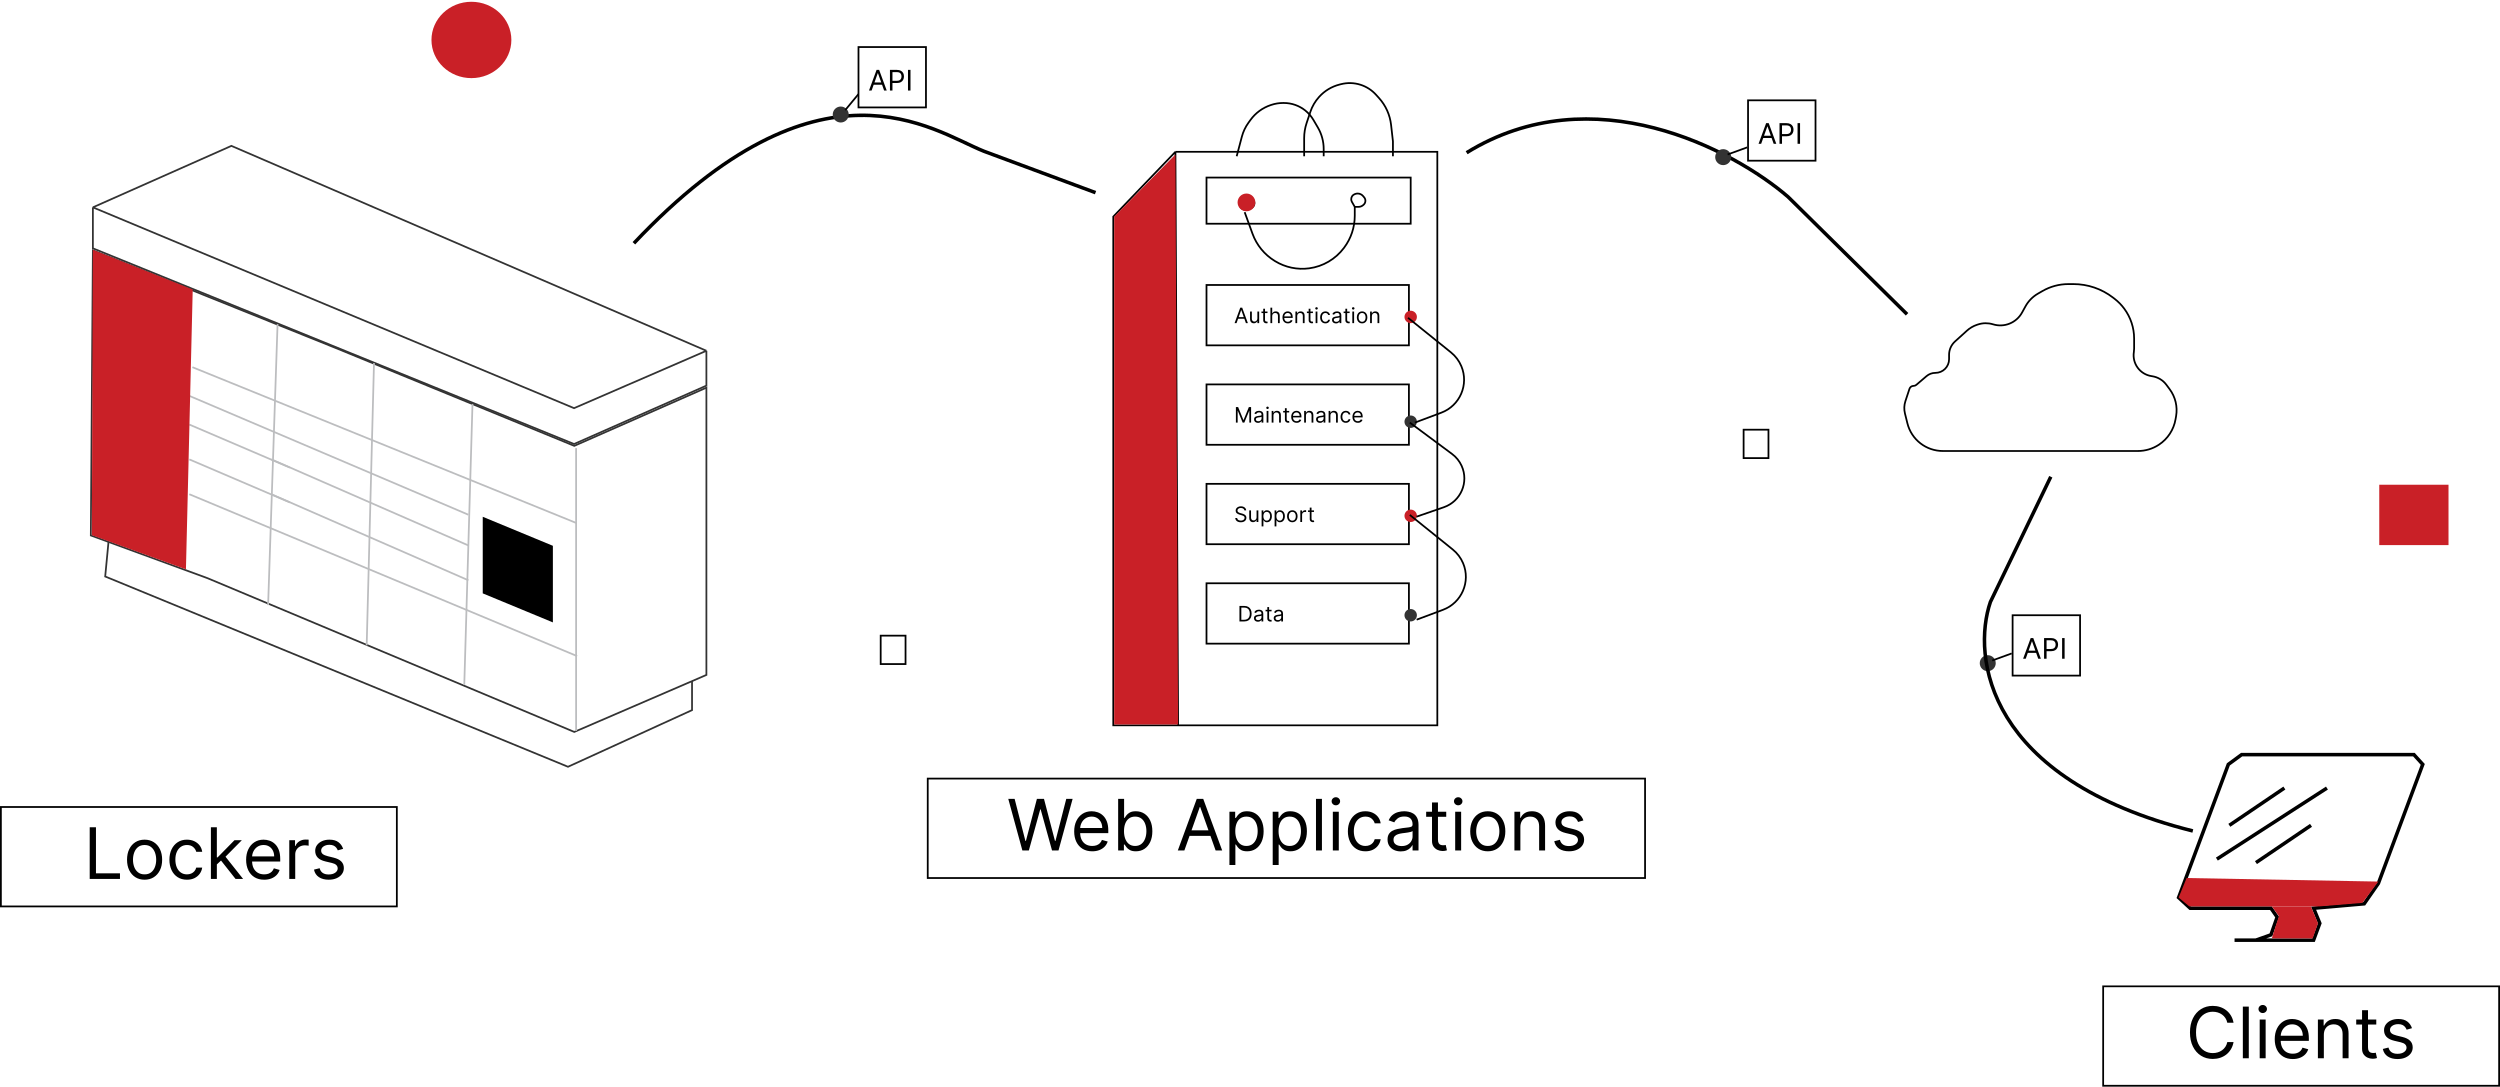 <svg width="1408" height="612" viewBox="0 0 1408 612" fill="none" xmlns="http://www.w3.org/2000/svg">
<circle r="4.5" transform="matrix(-1 0 0 1 1119.5 373.5)" fill="#333333"/>
<path d="M1122 372L1133 368" stroke="black"/>
<path d="M1235 468C1118.6 438.8 1110.5 369.833 1121 339L1155 268.5" stroke="black" stroke-width="2"/>
<path d="M826 86C897.018 42.206 976.283 84.332 1007.04 110.868L1074.05 176.996" stroke="black" stroke-width="2"/>
<path d="M357 137C462.154 25.662 525 73.5 554.104 85.161L617 108.5" stroke="black" stroke-width="2"/>
<path d="M1085.01 211.85L1079.27 216.754C1078.84 217.128 1078.28 217.333 1077.7 217.333C1076.66 217.333 1075.74 218.002 1075.41 218.992L1073.13 225.915C1072.39 228.148 1072.3 230.545 1072.86 232.828L1074.24 238.386C1075.35 242.885 1077.95 246.876 1081.62 249.71C1085.22 252.491 1089.64 254 1094.19 254H1204.08C1208.28 254 1212.38 252.772 1215.89 250.469C1220.87 247.193 1224.27 241.994 1225.27 236.114L1225.58 234.351C1226.49 229.017 1225.18 223.542 1221.95 219.197L1220.11 216.717C1218.19 214.122 1215.32 212.388 1212.12 211.892L1211.71 211.828C1205.22 210.819 1200.78 204.736 1201.79 198.245C1201.89 197.638 1201.94 197.025 1201.94 196.41V190.684C1201.94 184.612 1199.98 178.701 1196.36 173.824C1194.81 171.729 1192.97 169.859 1190.91 168.268L1190.01 167.574C1183.63 162.663 1175.81 160 1167.76 160H1164.92C1159.79 160 1154.75 161.352 1150.3 163.919L1147.78 165.377C1144.8 167.093 1142.36 169.589 1140.71 172.596L1138.82 176.035C1135.63 181.838 1128.8 184.604 1122.47 182.656C1119.67 181.796 1116.68 181.836 1113.91 182.77L1113.36 182.954C1111.31 183.644 1109.43 184.748 1107.82 186.198L1101.07 192.309C1098.94 194.235 1097.72 196.971 1097.72 199.842V202.293C1097.72 206.549 1094.27 210 1090.02 210C1088.18 210 1086.4 210.656 1085.01 211.85Z" fill="white" stroke="black"/>
<path d="M627 122L662 85.5H809.5V408.5H663.5H627V122Z" fill="white"/>
<path d="M662 85.5L627 122V408.5H663.5M662 85.5H809.5V408.5H663.5M662 85.5L663.5 408.5" stroke="black"/>
<path d="M696.5 88L699.401 77.022C700.155 74.169 701.428 71.48 703.157 69.089L704.264 67.558C707.099 63.638 711.093 60.708 715.683 59.181L716.053 59.057C718.159 58.357 720.363 58 722.582 58H723.061C727.449 58 731.707 59.494 735.132 62.237V62.237C736.977 63.713 738.535 65.516 739.729 67.555L742.211 71.794C744.365 75.473 745.5 79.659 745.5 83.921V88" stroke="black"/>
<path d="M734.5 88V77.83C734.5 74.922 734.97 72.034 735.891 69.276L737.988 62.997C739.019 59.912 740.675 57.073 742.853 54.658L742.97 54.528C746.01 51.158 749.977 48.76 754.374 47.635L755.232 47.415C758.847 46.49 762.648 46.597 766.205 47.724V47.724C769.586 48.795 772.621 50.748 774.997 53.383L776.672 55.24C780.449 59.428 782.82 64.694 783.451 70.298L784.5 79.6V88" stroke="black"/>
<path d="M794.5 100H679.5V126H794.5V100Z" stroke="black"/>
<path d="M705.986 112.729L705.658 112.238C704.935 111.152 703.716 110.5 702.412 110.5C700.934 110.5 699.582 111.335 698.921 112.657L698.569 113.361C697.714 115.071 698.46 117.149 700.207 117.925C701.034 118.293 701.974 118.31 702.814 117.974L704.575 117.27C705.738 116.805 706.5 115.679 706.5 114.427C706.5 113.823 706.321 113.232 705.986 112.729Z" stroke="black"/>
<path d="M701 119.5L705.417 131.648C707.737 138.026 712.154 143.427 717.945 146.967L718.133 147.081C723.87 150.587 730.636 152.015 737.3 151.127V151.127C745.104 150.086 752.161 145.952 756.885 139.654L757.024 139.468C760.903 134.296 763 128.005 763 121.54V116.5M763 116.5L761.401 113.701C761.138 113.242 761 112.722 761 112.192V112.192C761 110.883 761.838 109.721 763.08 109.307L763.449 109.184C763.814 109.062 764.196 109 764.581 109H764.643C765.82 109 766.935 109.523 767.689 110.426L768.312 111.175C768.757 111.708 769 112.38 769 113.074V113.074C769 113.975 768.59 114.828 767.887 115.391L767.555 115.656C766.872 116.202 766.024 116.5 765.149 116.5H763Z" stroke="black"/>
<path d="M1255 430.5L1230 497.5L1227 505.5L1233.5 511.5H1279L1282.5 516.5L1279 526.5L1270.5 529.5H1282.5H1303L1306.5 520L1303 511.5L1331.5 509L1339.5 497.5L1364.5 430.5L1359.5 425H1262.5L1255 430.5Z" fill="white"/>
<path d="M1258.5 529.5H1270.5M1270.5 529.5H1282.5H1303L1306.5 520L1303 511.5L1331.5 509L1339.5 497.5L1364.5 430.5L1359.5 425H1262.5L1255 430.5L1230 497.5L1227 505.5L1233.5 511.5H1279L1282.5 516.5L1279 526.5L1270.5 529.5Z" stroke="black" stroke-width="2"/>
<line x1="1286.56" y1="443.828" x2="1255.56" y2="464.828" stroke="black" stroke-width="2"/>
<line x1="1301.56" y1="464.828" x2="1270.56" y2="485.828" stroke="black" stroke-width="2"/>
<line x1="1310.54" y1="443.84" x2="1248.54" y2="483.84" stroke="black" stroke-width="2"/>
<rect x="679.5" y="160.5" width="114" height="34" fill="white" stroke="black"/>
<rect x="679.5" y="216.5" width="114" height="34" fill="white" stroke="black"/>
<rect x="679.5" y="272.5" width="114" height="34" fill="white" stroke="black"/>
<rect x="679.5" y="328.5" width="114" height="34" fill="white" stroke="black"/>
<path d="M696.057 229.273H697.318L700.284 236.517H700.386L703.352 229.273H704.614V238H703.625V231.369H703.54L700.812 238H699.858L697.131 231.369H697.045V238H696.057V229.273ZM708.522 238.153C708.108 238.153 707.731 238.075 707.393 237.919C707.055 237.76 706.787 237.531 706.588 237.233C706.389 236.932 706.289 236.568 706.289 236.142C706.289 235.767 706.363 235.463 706.511 235.23C706.659 234.994 706.856 234.81 707.103 234.676C707.35 234.543 707.623 234.443 707.922 234.378C708.223 234.31 708.525 234.256 708.829 234.216C709.227 234.165 709.549 234.126 709.797 234.101C710.047 234.072 710.228 234.026 710.342 233.96C710.458 233.895 710.517 233.781 710.517 233.619V233.585C710.517 233.165 710.402 232.838 710.172 232.605C709.944 232.372 709.599 232.256 709.136 232.256C708.656 232.256 708.279 232.361 708.007 232.571C707.734 232.781 707.542 233.006 707.431 233.244L706.477 232.903C706.647 232.506 706.875 232.196 707.159 231.974C707.446 231.75 707.758 231.594 708.096 231.506C708.437 231.415 708.772 231.369 709.102 231.369C709.312 231.369 709.554 231.395 709.826 231.446C710.102 231.494 710.368 231.595 710.623 231.749C710.882 231.902 711.096 232.134 711.267 232.443C711.437 232.753 711.522 233.168 711.522 233.688V238H710.517V237.114H710.466C710.397 237.256 710.284 237.408 710.125 237.57C709.966 237.732 709.754 237.869 709.49 237.983C709.225 238.097 708.903 238.153 708.522 238.153ZM708.676 237.25C709.074 237.25 709.409 237.172 709.681 237.016C709.957 236.859 710.164 236.658 710.304 236.411C710.446 236.163 710.517 235.903 710.517 235.631V234.71C710.474 234.761 710.38 234.808 710.235 234.851C710.093 234.891 709.929 234.926 709.741 234.957C709.556 234.986 709.376 235.011 709.2 235.034C709.027 235.054 708.886 235.071 708.778 235.085C708.517 235.119 708.272 235.175 708.045 235.251C707.821 235.325 707.639 235.437 707.5 235.588C707.363 235.736 707.295 235.937 707.295 236.193C707.295 236.543 707.424 236.807 707.683 236.986C707.944 237.162 708.275 237.25 708.676 237.25ZM713.358 238V231.455H714.364V238H713.358ZM713.869 230.364C713.673 230.364 713.504 230.297 713.362 230.163C713.223 230.03 713.153 229.869 713.153 229.682C713.153 229.494 713.223 229.334 713.362 229.2C713.504 229.067 713.673 229 713.869 229C714.065 229 714.233 229.067 714.372 229.2C714.514 229.334 714.585 229.494 714.585 229.682C714.585 229.869 714.514 230.03 714.372 230.163C714.233 230.297 714.065 230.364 713.869 230.364ZM717.211 234.062V238H716.206V231.455H717.177V232.477H717.262C717.416 232.145 717.649 231.878 717.961 231.676C718.274 231.472 718.677 231.369 719.172 231.369C719.615 231.369 720.002 231.46 720.335 231.642C720.667 231.821 720.926 232.094 721.11 232.46C721.295 232.824 721.387 233.284 721.387 233.841V238H720.382V233.909C720.382 233.395 720.248 232.994 719.981 232.707C719.714 232.418 719.348 232.273 718.882 232.273C718.561 232.273 718.274 232.342 718.021 232.482C717.771 232.621 717.574 232.824 717.429 233.091C717.284 233.358 717.211 233.682 717.211 234.062ZM726.072 231.455V232.307H722.68V231.455H726.072ZM723.668 229.886H724.674V236.125C724.674 236.409 724.715 236.622 724.798 236.764C724.883 236.903 724.991 236.997 725.121 237.045C725.255 237.091 725.396 237.114 725.543 237.114C725.654 237.114 725.745 237.108 725.816 237.097C725.887 237.082 725.944 237.071 725.987 237.062L726.191 237.966C726.123 237.991 726.028 238.017 725.906 238.043C725.783 238.071 725.629 238.085 725.441 238.085C725.157 238.085 724.879 238.024 724.606 237.902C724.336 237.78 724.112 237.594 723.933 237.344C723.756 237.094 723.668 236.778 723.668 236.398V229.886ZM730.259 238.136C729.628 238.136 729.084 237.997 728.626 237.719C728.172 237.438 727.821 237.045 727.574 236.543C727.33 236.037 727.207 235.449 727.207 234.778C727.207 234.108 727.33 233.517 727.574 233.006C727.821 232.491 728.165 232.091 728.605 231.804C729.048 231.514 729.565 231.369 730.156 231.369C730.497 231.369 730.834 231.426 731.166 231.54C731.499 231.653 731.801 231.838 732.074 232.094C732.347 232.347 732.564 232.682 732.726 233.099C732.888 233.517 732.969 234.031 732.969 234.642V235.068H727.923V234.199H731.946C731.946 233.83 731.872 233.5 731.724 233.21C731.58 232.92 731.372 232.692 731.102 232.524C730.835 232.357 730.52 232.273 730.156 232.273C729.756 232.273 729.409 232.372 729.116 232.571C728.827 232.767 728.604 233.023 728.447 233.338C728.291 233.653 728.213 233.991 728.213 234.352V234.932C728.213 235.426 728.298 235.845 728.469 236.189C728.642 236.53 728.882 236.79 729.189 236.969C729.496 237.145 729.852 237.233 730.259 237.233C730.523 237.233 730.761 237.196 730.974 237.122C731.19 237.045 731.376 236.932 731.533 236.781C731.689 236.628 731.81 236.437 731.895 236.21L732.866 236.483C732.764 236.812 732.592 237.102 732.351 237.352C732.109 237.599 731.811 237.793 731.456 237.932C731.101 238.068 730.702 238.136 730.259 238.136ZM735.504 234.062V238H734.499V231.455H735.47V232.477H735.555C735.709 232.145 735.942 231.878 736.254 231.676C736.567 231.472 736.97 231.369 737.464 231.369C737.908 231.369 738.295 231.46 738.628 231.642C738.96 231.821 739.219 232.094 739.403 232.46C739.588 232.824 739.68 233.284 739.68 233.841V238H738.675V233.909C738.675 233.395 738.541 232.994 738.274 232.707C738.007 232.418 737.641 232.273 737.175 232.273C736.854 232.273 736.567 232.342 736.314 232.482C736.064 232.621 735.866 232.824 735.722 233.091C735.577 233.358 735.504 233.682 735.504 234.062ZM743.444 238.153C743.029 238.153 742.653 238.075 742.315 237.919C741.977 237.76 741.708 237.531 741.51 237.233C741.311 236.932 741.211 236.568 741.211 236.142C741.211 235.767 741.285 235.463 741.433 235.23C741.581 234.994 741.778 234.81 742.025 234.676C742.272 234.543 742.545 234.443 742.843 234.378C743.145 234.31 743.447 234.256 743.751 234.216C744.149 234.165 744.471 234.126 744.718 234.101C744.968 234.072 745.15 234.026 745.264 233.96C745.38 233.895 745.439 233.781 745.439 233.619V233.585C745.439 233.165 745.324 232.838 745.093 232.605C744.866 232.372 744.521 232.256 744.058 232.256C743.578 232.256 743.201 232.361 742.929 232.571C742.656 232.781 742.464 233.006 742.353 233.244L741.399 232.903C741.569 232.506 741.797 232.196 742.081 231.974C742.368 231.75 742.68 231.594 743.018 231.506C743.359 231.415 743.694 231.369 744.024 231.369C744.234 231.369 744.475 231.395 744.748 231.446C745.024 231.494 745.289 231.595 745.545 231.749C745.804 231.902 746.018 232.134 746.189 232.443C746.359 232.753 746.444 233.168 746.444 233.688V238H745.439V237.114H745.387C745.319 237.256 745.206 237.408 745.047 237.57C744.887 237.732 744.676 237.869 744.412 237.983C744.147 238.097 743.825 238.153 743.444 238.153ZM743.598 237.25C743.995 237.25 744.331 237.172 744.603 237.016C744.879 236.859 745.086 236.658 745.225 236.411C745.368 236.163 745.439 235.903 745.439 235.631V234.71C745.396 234.761 745.302 234.808 745.157 234.851C745.015 234.891 744.85 234.926 744.663 234.957C744.478 234.986 744.298 235.011 744.122 235.034C743.949 235.054 743.808 235.071 743.7 235.085C743.439 235.119 743.194 235.175 742.967 235.251C742.743 235.325 742.561 235.437 742.422 235.588C742.285 235.736 742.217 235.937 742.217 236.193C742.217 236.543 742.346 236.807 742.605 236.986C742.866 237.162 743.197 237.25 743.598 237.25ZM749.286 234.062V238H748.28V231.455H749.251V232.477H749.337C749.49 232.145 749.723 231.878 750.036 231.676C750.348 231.472 750.751 231.369 751.246 231.369C751.689 231.369 752.077 231.46 752.409 231.642C752.741 231.821 753 232.094 753.185 232.46C753.369 232.824 753.462 233.284 753.462 233.841V238H752.456V233.909C752.456 233.395 752.322 232.994 752.055 232.707C751.788 232.418 751.422 232.273 750.956 232.273C750.635 232.273 750.348 232.342 750.095 232.482C749.845 232.621 749.648 232.824 749.503 233.091C749.358 233.358 749.286 233.682 749.286 234.062ZM757.958 238.136C757.345 238.136 756.816 237.991 756.373 237.702C755.93 237.412 755.589 237.013 755.35 236.504C755.112 235.996 754.993 235.415 754.993 234.761C754.993 234.097 755.115 233.51 755.359 233.001C755.606 232.49 755.95 232.091 756.39 231.804C756.833 231.514 757.35 231.369 757.941 231.369C758.402 231.369 758.816 231.455 759.186 231.625C759.555 231.795 759.858 232.034 760.093 232.341C760.329 232.648 760.475 233.006 760.532 233.415H759.527C759.45 233.116 759.279 232.852 759.015 232.622C758.754 232.389 758.402 232.273 757.958 232.273C757.566 232.273 757.223 232.375 756.927 232.58C756.635 232.781 756.406 233.067 756.241 233.436C756.079 233.803 755.998 234.233 755.998 234.727C755.998 235.233 756.078 235.673 756.237 236.048C756.399 236.423 756.626 236.714 756.919 236.922C757.214 237.129 757.561 237.233 757.958 237.233C758.22 237.233 758.457 237.188 758.67 237.097C758.883 237.006 759.064 236.875 759.211 236.705C759.359 236.534 759.464 236.33 759.527 236.091H760.532C760.475 236.477 760.335 236.825 760.11 237.135C759.889 237.442 759.595 237.686 759.228 237.868C758.865 238.047 758.441 238.136 757.958 238.136ZM764.747 238.136C764.116 238.136 763.572 237.997 763.115 237.719C762.66 237.438 762.309 237.045 762.062 236.543C761.818 236.037 761.696 235.449 761.696 234.778C761.696 234.108 761.818 233.517 762.062 233.006C762.309 232.491 762.653 232.091 763.093 231.804C763.537 231.514 764.054 231.369 764.645 231.369C764.985 231.369 765.322 231.426 765.654 231.54C765.987 231.653 766.289 231.838 766.562 232.094C766.835 232.347 767.052 232.682 767.214 233.099C767.376 233.517 767.457 234.031 767.457 234.642V235.068H762.412V234.199H766.434C766.434 233.83 766.36 233.5 766.213 233.21C766.068 232.92 765.86 232.692 765.591 232.524C765.324 232.357 765.008 232.273 764.645 232.273C764.244 232.273 763.897 232.372 763.605 232.571C763.315 232.767 763.092 233.023 762.936 233.338C762.779 233.653 762.701 233.991 762.701 234.352V234.932C762.701 235.426 762.787 235.845 762.957 236.189C763.13 236.53 763.37 236.79 763.677 236.969C763.984 237.145 764.341 237.233 764.747 237.233C765.011 237.233 765.25 237.196 765.463 237.122C765.679 237.045 765.865 236.932 766.021 236.781C766.177 236.628 766.298 236.437 766.383 236.21L767.355 236.483C767.252 236.812 767.081 237.102 766.839 237.352C766.598 237.599 766.299 237.793 765.944 237.932C765.589 238.068 765.19 238.136 764.747 238.136Z" fill="black"/>
<path d="M700.83 287.455C700.778 287.023 700.571 286.688 700.207 286.449C699.844 286.21 699.398 286.091 698.869 286.091C698.483 286.091 698.145 286.153 697.855 286.278C697.568 286.403 697.344 286.575 697.182 286.794C697.023 287.013 696.943 287.261 696.943 287.54C696.943 287.773 696.999 287.973 697.109 288.141C697.223 288.305 697.368 288.443 697.544 288.554C697.72 288.662 697.905 288.751 698.098 288.822C698.291 288.891 698.469 288.946 698.631 288.989L699.517 289.227C699.744 289.287 699.997 289.369 700.276 289.474C700.557 289.58 700.825 289.723 701.081 289.905C701.339 290.084 701.553 290.314 701.72 290.595C701.888 290.876 701.972 291.222 701.972 291.631C701.972 292.102 701.848 292.528 701.601 292.909C701.357 293.29 700.999 293.592 700.527 293.817C700.058 294.041 699.489 294.153 698.818 294.153C698.193 294.153 697.652 294.053 697.195 293.851C696.74 293.649 696.382 293.368 696.121 293.007C695.862 292.646 695.716 292.227 695.682 291.75H696.773C696.801 292.08 696.912 292.352 697.105 292.568C697.301 292.781 697.548 292.94 697.847 293.045C698.148 293.148 698.472 293.199 698.818 293.199C699.222 293.199 699.584 293.134 699.905 293.003C700.226 292.869 700.48 292.685 700.668 292.449C700.855 292.21 700.949 291.932 700.949 291.614C700.949 291.324 700.868 291.088 700.706 290.906C700.544 290.724 700.331 290.577 700.067 290.463C699.803 290.349 699.517 290.25 699.21 290.165L698.136 289.858C697.455 289.662 696.915 289.382 696.517 289.018C696.119 288.655 695.92 288.179 695.92 287.591C695.92 287.102 696.053 286.676 696.317 286.312C696.584 285.946 696.942 285.662 697.391 285.46C697.842 285.256 698.347 285.153 698.903 285.153C699.466 285.153 699.966 285.254 700.403 285.456C700.841 285.655 701.188 285.928 701.443 286.274C701.702 286.621 701.838 287.014 701.852 287.455H700.83ZM707.698 291.324V287.455H708.703V294H707.698V292.892H707.63C707.476 293.224 707.238 293.507 706.914 293.74C706.59 293.97 706.181 294.085 705.686 294.085C705.277 294.085 704.914 293.996 704.596 293.817C704.277 293.635 704.027 293.362 703.846 292.999C703.664 292.632 703.573 292.17 703.573 291.614V287.455H704.578V291.545C704.578 292.023 704.712 292.403 704.979 292.688C705.249 292.972 705.593 293.114 706.01 293.114C706.26 293.114 706.515 293.05 706.773 292.922C707.034 292.794 707.253 292.598 707.429 292.334C707.608 292.07 707.698 291.733 707.698 291.324ZM710.545 296.455V287.455H711.517V288.494H711.636C711.71 288.381 711.813 288.236 711.943 288.06C712.077 287.881 712.267 287.722 712.514 287.582C712.764 287.44 713.102 287.369 713.528 287.369C714.08 287.369 714.565 287.507 714.986 287.783C715.406 288.058 715.734 288.449 715.97 288.955C716.206 289.46 716.324 290.057 716.324 290.744C716.324 291.438 716.206 292.038 715.97 292.547C715.734 293.053 715.408 293.445 714.99 293.723C714.572 293.999 714.091 294.136 713.545 294.136C713.125 294.136 712.788 294.067 712.536 293.928C712.283 293.786 712.088 293.625 711.952 293.446C711.815 293.264 711.71 293.114 711.636 292.994H711.551V296.455H710.545ZM711.534 290.727C711.534 291.222 711.607 291.658 711.751 292.036C711.896 292.411 712.108 292.705 712.386 292.918C712.665 293.128 713.006 293.233 713.409 293.233C713.83 293.233 714.18 293.122 714.462 292.901C714.746 292.676 714.959 292.375 715.101 291.997C715.246 291.616 715.318 291.193 715.318 290.727C715.318 290.267 715.247 289.852 715.105 289.483C714.966 289.111 714.754 288.817 714.47 288.601C714.189 288.382 713.835 288.273 713.409 288.273C713 288.273 712.656 288.376 712.378 288.584C712.099 288.788 711.889 289.075 711.747 289.445C711.605 289.811 711.534 290.239 711.534 290.727ZM717.858 296.455V287.455H718.83V288.494H718.949C719.023 288.381 719.125 288.236 719.256 288.06C719.389 287.881 719.58 287.722 719.827 287.582C720.077 287.44 720.415 287.369 720.841 287.369C721.392 287.369 721.878 287.507 722.298 287.783C722.719 288.058 723.047 288.449 723.283 288.955C723.518 289.46 723.636 290.057 723.636 290.744C723.636 291.438 723.518 292.038 723.283 292.547C723.047 293.053 722.72 293.445 722.303 293.723C721.885 293.999 721.403 294.136 720.858 294.136C720.438 294.136 720.101 294.067 719.848 293.928C719.595 293.786 719.401 293.625 719.264 293.446C719.128 293.264 719.023 293.114 718.949 292.994H718.864V296.455H717.858ZM718.847 290.727C718.847 291.222 718.919 291.658 719.064 292.036C719.209 292.411 719.42 292.705 719.699 292.918C719.977 293.128 720.318 293.233 720.722 293.233C721.142 293.233 721.493 293.122 721.774 292.901C722.058 292.676 722.271 292.375 722.413 291.997C722.558 291.616 722.631 291.193 722.631 290.727C722.631 290.267 722.56 289.852 722.418 289.483C722.278 289.111 722.067 288.817 721.783 288.601C721.501 288.382 721.148 288.273 720.722 288.273C720.313 288.273 719.969 288.376 719.69 288.584C719.412 288.788 719.202 289.075 719.06 289.445C718.918 289.811 718.847 290.239 718.847 290.727ZM727.83 294.136C727.239 294.136 726.72 293.996 726.274 293.714C725.831 293.433 725.484 293.04 725.234 292.534C724.987 292.028 724.864 291.437 724.864 290.761C724.864 290.08 724.987 289.484 725.234 288.976C725.484 288.467 725.831 288.072 726.274 287.791C726.72 287.51 727.239 287.369 727.83 287.369C728.42 287.369 728.938 287.51 729.381 287.791C729.827 288.072 730.173 288.467 730.42 288.976C730.67 289.484 730.795 290.08 730.795 290.761C730.795 291.437 730.67 292.028 730.42 292.534C730.173 293.04 729.827 293.433 729.381 293.714C728.938 293.996 728.42 294.136 727.83 294.136ZM727.83 293.233C728.278 293.233 728.648 293.118 728.938 292.888C729.227 292.658 729.442 292.355 729.581 291.98C729.72 291.605 729.79 291.199 729.79 290.761C729.79 290.324 729.72 289.916 729.581 289.538C729.442 289.161 729.227 288.855 728.938 288.622C728.648 288.389 728.278 288.273 727.83 288.273C727.381 288.273 727.011 288.389 726.722 288.622C726.432 288.855 726.217 289.161 726.078 289.538C725.939 289.916 725.869 290.324 725.869 290.761C725.869 291.199 725.939 291.605 726.078 291.98C726.217 292.355 726.432 292.658 726.722 292.888C727.011 293.118 727.381 293.233 727.83 293.233ZM732.331 294V287.455H733.302V288.443H733.37C733.49 288.119 733.706 287.857 734.018 287.655C734.331 287.453 734.683 287.352 735.075 287.352C735.149 287.352 735.241 287.354 735.352 287.357C735.463 287.359 735.547 287.364 735.603 287.369V288.392C735.569 288.384 735.491 288.371 735.369 288.354C735.25 288.334 735.123 288.324 734.99 288.324C734.672 288.324 734.387 288.391 734.137 288.524C733.89 288.655 733.694 288.837 733.549 289.07C733.407 289.3 733.336 289.562 733.336 289.858V294H732.331ZM740.052 287.455V288.307H736.66V287.455H740.052ZM737.649 285.886H738.654V292.125C738.654 292.409 738.696 292.622 738.778 292.764C738.863 292.903 738.971 292.997 739.102 293.045C739.235 293.091 739.376 293.114 739.524 293.114C739.635 293.114 739.725 293.108 739.797 293.097C739.868 293.082 739.924 293.071 739.967 293.062L740.172 293.966C740.103 293.991 740.008 294.017 739.886 294.043C739.764 294.071 739.609 294.085 739.422 294.085C739.137 294.085 738.859 294.024 738.586 293.902C738.316 293.78 738.092 293.594 737.913 293.344C737.737 293.094 737.649 292.778 737.649 292.398V285.886Z" fill="black"/>
<path d="M696.415 182H695.307L698.511 173.273H699.602L702.807 182H701.699L699.091 174.653H699.023L696.415 182ZM696.824 178.591H701.29V179.528H696.824V178.591ZM708.155 179.324V175.455H709.161V182H708.155V180.892H708.087C707.933 181.224 707.695 181.507 707.371 181.74C707.047 181.97 706.638 182.085 706.143 182.085C705.734 182.085 705.371 181.996 705.053 181.817C704.734 181.635 704.484 181.362 704.303 180.999C704.121 180.632 704.03 180.17 704.03 179.614V175.455H705.036V179.545C705.036 180.023 705.169 180.403 705.436 180.688C705.706 180.972 706.05 181.114 706.467 181.114C706.717 181.114 706.972 181.05 707.23 180.922C707.491 180.794 707.71 180.598 707.886 180.334C708.065 180.07 708.155 179.733 708.155 179.324ZM713.849 175.455V176.307H710.457V175.455H713.849ZM711.446 173.886H712.451V180.125C712.451 180.409 712.493 180.622 712.575 180.764C712.66 180.903 712.768 180.997 712.899 181.045C713.032 181.091 713.173 181.114 713.321 181.114C713.431 181.114 713.522 181.108 713.593 181.097C713.664 181.082 713.721 181.071 713.764 181.062L713.968 181.966C713.9 181.991 713.805 182.017 713.683 182.043C713.561 182.071 713.406 182.085 713.218 182.085C712.934 182.085 712.656 182.024 712.383 181.902C712.113 181.78 711.889 181.594 711.71 181.344C711.534 181.094 711.446 180.778 711.446 180.398V173.886ZM716.508 178.062V182H715.502V173.273H716.508V176.477H716.593C716.747 176.139 716.977 175.871 717.284 175.672C717.593 175.47 718.005 175.369 718.52 175.369C718.966 175.369 719.356 175.459 719.691 175.638C720.027 175.814 720.287 176.085 720.471 176.452C720.659 176.815 720.752 177.278 720.752 177.841V182H719.747V177.909C719.747 177.389 719.612 176.987 719.342 176.703C719.075 176.416 718.704 176.273 718.23 176.273C717.9 176.273 717.605 176.342 717.343 176.482C717.085 176.621 716.88 176.824 716.73 177.091C716.582 177.358 716.508 177.682 716.508 178.062ZM725.337 182.136C724.706 182.136 724.162 181.997 723.705 181.719C723.25 181.438 722.899 181.045 722.652 180.543C722.408 180.037 722.286 179.449 722.286 178.778C722.286 178.108 722.408 177.517 722.652 177.006C722.899 176.491 723.243 176.091 723.683 175.804C724.126 175.514 724.643 175.369 725.234 175.369C725.575 175.369 725.912 175.426 726.244 175.54C726.577 175.653 726.879 175.838 727.152 176.094C727.425 176.347 727.642 176.682 727.804 177.099C727.966 177.517 728.047 178.031 728.047 178.642V179.068H723.001V178.199H727.024C727.024 177.83 726.95 177.5 726.803 177.21C726.658 176.92 726.45 176.692 726.18 176.524C725.913 176.357 725.598 176.273 725.234 176.273C724.834 176.273 724.487 176.372 724.195 176.571C723.905 176.767 723.682 177.023 723.526 177.338C723.369 177.653 723.291 177.991 723.291 178.352V178.932C723.291 179.426 723.376 179.845 723.547 180.189C723.72 180.53 723.96 180.79 724.267 180.969C724.574 181.145 724.93 181.233 725.337 181.233C725.601 181.233 725.839 181.196 726.053 181.122C726.268 181.045 726.455 180.932 726.611 180.781C726.767 180.628 726.888 180.437 726.973 180.21L727.945 180.483C727.842 180.812 727.67 181.102 727.429 181.352C727.188 181.599 726.889 181.793 726.534 181.932C726.179 182.068 725.78 182.136 725.337 182.136ZM730.582 178.062V182H729.577V175.455H730.548V176.477H730.634C730.787 176.145 731.02 175.878 731.332 175.676C731.645 175.472 732.048 175.369 732.543 175.369C732.986 175.369 733.374 175.46 733.706 175.642C734.038 175.821 734.297 176.094 734.482 176.46C734.666 176.824 734.759 177.284 734.759 177.841V182H733.753V177.909C733.753 177.395 733.619 176.994 733.352 176.707C733.085 176.418 732.719 176.273 732.253 176.273C731.932 176.273 731.645 176.342 731.392 176.482C731.142 176.621 730.945 176.824 730.8 177.091C730.655 177.358 730.582 177.682 730.582 178.062ZM739.443 175.455V176.307H736.051V175.455H739.443ZM737.039 173.886H738.045V180.125C738.045 180.409 738.086 180.622 738.169 180.764C738.254 180.903 738.362 180.997 738.493 181.045C738.626 181.091 738.767 181.114 738.914 181.114C739.025 181.114 739.116 181.108 739.187 181.097C739.258 181.082 739.315 181.071 739.358 181.062L739.562 181.966C739.494 181.991 739.399 182.017 739.277 182.043C739.154 182.071 739 182.085 738.812 182.085C738.528 182.085 738.25 182.024 737.977 181.902C737.707 181.78 737.483 181.594 737.304 181.344C737.127 181.094 737.039 180.778 737.039 180.398V173.886ZM740.956 182V175.455H741.961V182H740.956ZM741.467 174.364C741.271 174.364 741.102 174.297 740.96 174.163C740.821 174.03 740.751 173.869 740.751 173.682C740.751 173.494 740.821 173.334 740.96 173.2C741.102 173.067 741.271 173 741.467 173C741.663 173 741.831 173.067 741.97 173.2C742.112 173.334 742.183 173.494 742.183 173.682C742.183 173.869 742.112 174.03 741.97 174.163C741.831 174.297 741.663 174.364 741.467 174.364ZM746.462 182.136C745.849 182.136 745.32 181.991 744.877 181.702C744.434 181.412 744.093 181.013 743.854 180.504C743.616 179.996 743.496 179.415 743.496 178.761C743.496 178.097 743.619 177.51 743.863 177.001C744.11 176.49 744.454 176.091 744.894 175.804C745.337 175.514 745.854 175.369 746.445 175.369C746.906 175.369 747.32 175.455 747.69 175.625C748.059 175.795 748.362 176.034 748.597 176.341C748.833 176.648 748.979 177.006 749.036 177.415H748.031C747.954 177.116 747.783 176.852 747.519 176.622C747.258 176.389 746.906 176.273 746.462 176.273C746.07 176.273 745.727 176.375 745.431 176.58C745.138 176.781 744.91 177.067 744.745 177.436C744.583 177.803 744.502 178.233 744.502 178.727C744.502 179.233 744.582 179.673 744.741 180.048C744.903 180.423 745.13 180.714 745.423 180.922C745.718 181.129 746.065 181.233 746.462 181.233C746.724 181.233 746.961 181.188 747.174 181.097C747.387 181.006 747.567 180.875 747.715 180.705C747.863 180.534 747.968 180.33 748.031 180.091H749.036C748.979 180.477 748.839 180.825 748.614 181.135C748.393 181.442 748.099 181.686 747.732 181.868C747.369 182.047 746.945 182.136 746.462 182.136ZM752.433 182.153C752.018 182.153 751.641 182.075 751.303 181.919C750.965 181.76 750.697 181.531 750.498 181.233C750.299 180.932 750.2 180.568 750.2 180.142C750.2 179.767 750.273 179.463 750.421 179.23C750.569 178.994 750.766 178.81 751.013 178.676C751.261 178.543 751.533 178.443 751.832 178.378C752.133 178.31 752.435 178.256 752.739 178.216C753.137 178.165 753.46 178.126 753.707 178.101C753.957 178.072 754.138 178.026 754.252 177.96C754.369 177.895 754.427 177.781 754.427 177.619V177.585C754.427 177.165 754.312 176.838 754.082 176.605C753.854 176.372 753.509 176.256 753.046 176.256C752.566 176.256 752.19 176.361 751.917 176.571C751.644 176.781 751.452 177.006 751.342 177.244L750.387 176.903C750.558 176.506 750.785 176.196 751.069 175.974C751.356 175.75 751.668 175.594 752.006 175.506C752.347 175.415 752.683 175.369 753.012 175.369C753.222 175.369 753.464 175.395 753.737 175.446C754.012 175.494 754.278 175.595 754.533 175.749C754.792 175.902 755.006 176.134 755.177 176.443C755.347 176.753 755.433 177.168 755.433 177.688V182H754.427V181.114H754.376C754.308 181.256 754.194 181.408 754.035 181.57C753.876 181.732 753.664 181.869 753.4 181.983C753.136 182.097 752.813 182.153 752.433 182.153ZM752.586 181.25C752.984 181.25 753.319 181.172 753.592 181.016C753.867 180.859 754.075 180.658 754.214 180.411C754.356 180.163 754.427 179.903 754.427 179.631V178.71C754.384 178.761 754.29 178.808 754.146 178.851C754.004 178.891 753.839 178.926 753.651 178.957C753.467 178.986 753.286 179.011 753.11 179.034C752.937 179.054 752.796 179.071 752.688 179.085C752.427 179.119 752.183 179.175 751.955 179.251C751.731 179.325 751.549 179.437 751.41 179.588C751.273 179.736 751.205 179.937 751.205 180.193C751.205 180.543 751.335 180.807 751.593 180.986C751.854 181.162 752.185 181.25 752.586 181.25ZM760.115 175.455V176.307H756.723V175.455H760.115ZM757.711 173.886H758.717V180.125C758.717 180.409 758.758 180.622 758.841 180.764C758.926 180.903 759.034 180.997 759.164 181.045C759.298 181.091 759.439 181.114 759.586 181.114C759.697 181.114 759.788 181.108 759.859 181.097C759.93 181.082 759.987 181.071 760.029 181.062L760.234 181.966C760.166 181.991 760.071 182.017 759.949 182.043C759.826 182.071 759.672 182.085 759.484 182.085C759.2 182.085 758.922 182.024 758.649 181.902C758.379 181.78 758.154 181.594 757.975 181.344C757.799 181.094 757.711 180.778 757.711 180.398V173.886ZM761.627 182V175.455H762.633V182H761.627ZM762.139 174.364C761.943 174.364 761.774 174.297 761.632 174.163C761.493 174.03 761.423 173.869 761.423 173.682C761.423 173.494 761.493 173.334 761.632 173.2C761.774 173.067 761.943 173 762.139 173C762.335 173 762.502 173.067 762.642 173.2C762.784 173.334 762.855 173.494 762.855 173.682C762.855 173.869 762.784 174.03 762.642 174.163C762.502 174.297 762.335 174.364 762.139 174.364ZM767.134 182.136C766.543 182.136 766.025 181.996 765.579 181.714C765.136 181.433 764.789 181.04 764.539 180.534C764.292 180.028 764.168 179.437 764.168 178.761C764.168 178.08 764.292 177.484 764.539 176.976C764.789 176.467 765.136 176.072 765.579 175.791C766.025 175.51 766.543 175.369 767.134 175.369C767.725 175.369 768.242 175.51 768.685 175.791C769.131 176.072 769.478 176.467 769.725 176.976C769.975 177.484 770.1 178.08 770.1 178.761C770.1 179.437 769.975 180.028 769.725 180.534C769.478 181.04 769.131 181.433 768.685 181.714C768.242 181.996 767.725 182.136 767.134 182.136ZM767.134 181.233C767.583 181.233 767.952 181.118 768.242 180.888C768.532 180.658 768.746 180.355 768.886 179.98C769.025 179.605 769.094 179.199 769.094 178.761C769.094 178.324 769.025 177.916 768.886 177.538C768.746 177.161 768.532 176.855 768.242 176.622C767.952 176.389 767.583 176.273 767.134 176.273C766.685 176.273 766.316 176.389 766.026 176.622C765.737 176.855 765.522 177.161 765.383 177.538C765.244 177.916 765.174 178.324 765.174 178.761C765.174 179.199 765.244 179.605 765.383 179.98C765.522 180.355 765.737 180.658 766.026 180.888C766.316 181.118 766.685 181.233 767.134 181.233ZM772.641 178.062V182H771.635V175.455H772.607V176.477H772.692C772.846 176.145 773.078 175.878 773.391 175.676C773.703 175.472 774.107 175.369 774.601 175.369C775.044 175.369 775.432 175.46 775.765 175.642C776.097 175.821 776.355 176.094 776.54 176.46C776.725 176.824 776.817 177.284 776.817 177.841V182H775.811V177.909C775.811 177.395 775.678 176.994 775.411 176.707C775.144 176.418 774.777 176.273 774.311 176.273C773.99 176.273 773.703 176.342 773.451 176.482C773.201 176.621 773.003 176.824 772.858 177.091C772.713 177.358 772.641 177.682 772.641 178.062Z" fill="black"/>
<path d="M700.75 350H698.057V341.273H700.869C701.716 341.273 702.44 341.447 703.043 341.797C703.645 342.143 704.107 342.642 704.428 343.293C704.749 343.94 704.909 344.716 704.909 345.619C704.909 346.528 704.747 347.311 704.423 347.967C704.099 348.621 703.628 349.124 703.009 349.476C702.389 349.825 701.636 350 700.75 350ZM699.114 349.062H700.682C701.403 349.062 702.001 348.923 702.476 348.645C702.95 348.366 703.304 347.97 703.537 347.456C703.77 346.942 703.886 346.33 703.886 345.619C703.886 344.915 703.771 344.308 703.541 343.8C703.311 343.288 702.967 342.896 702.51 342.624C702.053 342.348 701.483 342.21 700.801 342.21H699.114V349.062ZM708.472 350.153C708.057 350.153 707.68 350.075 707.342 349.919C707.004 349.76 706.736 349.531 706.537 349.233C706.338 348.932 706.239 348.568 706.239 348.142C706.239 347.767 706.313 347.463 706.46 347.23C706.608 346.994 706.805 346.81 707.053 346.676C707.3 346.543 707.572 346.443 707.871 346.378C708.172 346.31 708.474 346.256 708.778 346.216C709.176 346.165 709.499 346.126 709.746 346.101C709.996 346.072 710.178 346.026 710.291 345.96C710.408 345.895 710.466 345.781 710.466 345.619V345.585C710.466 345.165 710.351 344.838 710.121 344.605C709.893 344.372 709.548 344.256 709.085 344.256C708.605 344.256 708.229 344.361 707.956 344.571C707.683 344.781 707.491 345.006 707.381 345.244L706.426 344.903C706.597 344.506 706.824 344.196 707.108 343.974C707.395 343.75 707.707 343.594 708.045 343.506C708.386 343.415 708.722 343.369 709.051 343.369C709.261 343.369 709.503 343.395 709.776 343.446C710.051 343.494 710.317 343.595 710.572 343.749C710.831 343.902 711.045 344.134 711.216 344.443C711.386 344.753 711.472 345.168 711.472 345.688V350H710.466V349.114H710.415C710.347 349.256 710.233 349.408 710.074 349.57C709.915 349.732 709.703 349.869 709.439 349.983C709.175 350.097 708.852 350.153 708.472 350.153ZM708.625 349.25C709.023 349.25 709.358 349.172 709.631 349.016C709.906 348.859 710.114 348.658 710.253 348.411C710.395 348.163 710.466 347.903 710.466 347.631V346.71C710.423 346.761 710.33 346.808 710.185 346.851C710.043 346.891 709.878 346.926 709.69 346.957C709.506 346.986 709.325 347.011 709.149 347.034C708.976 347.054 708.835 347.071 708.727 347.085C708.466 347.119 708.222 347.175 707.994 347.251C707.77 347.325 707.588 347.437 707.449 347.588C707.313 347.736 707.244 347.937 707.244 348.193C707.244 348.543 707.374 348.807 707.632 348.986C707.893 349.162 708.224 349.25 708.625 349.25ZM716.154 343.455V344.307H712.762V343.455H716.154ZM713.75 341.886H714.756V348.125C714.756 348.409 714.797 348.622 714.88 348.764C714.965 348.903 715.073 348.997 715.203 349.045C715.337 349.091 715.478 349.114 715.625 349.114C715.736 349.114 715.827 349.108 715.898 349.097C715.969 349.082 716.026 349.071 716.069 349.062L716.273 349.966C716.205 349.991 716.11 350.017 715.988 350.043C715.865 350.071 715.711 350.085 715.523 350.085C715.239 350.085 714.961 350.024 714.688 349.902C714.418 349.78 714.194 349.594 714.015 349.344C713.838 349.094 713.75 348.778 713.75 348.398V341.886ZM719.593 350.153C719.178 350.153 718.801 350.075 718.463 349.919C718.125 349.76 717.857 349.531 717.658 349.233C717.459 348.932 717.36 348.568 717.36 348.142C717.36 347.767 717.434 347.463 717.581 347.23C717.729 346.994 717.926 346.81 718.174 346.676C718.421 346.543 718.694 346.443 718.992 346.378C719.293 346.31 719.596 346.256 719.9 346.216C720.297 346.165 720.62 346.126 720.867 346.101C721.117 346.072 721.299 346.026 721.412 345.96C721.529 345.895 721.587 345.781 721.587 345.619V345.585C721.587 345.165 721.472 344.838 721.242 344.605C721.015 344.372 720.669 344.256 720.206 344.256C719.726 344.256 719.35 344.361 719.077 344.571C718.804 344.781 718.613 345.006 718.502 345.244L717.547 344.903C717.718 344.506 717.945 344.196 718.229 343.974C718.516 343.75 718.828 343.594 719.167 343.506C719.507 343.415 719.843 343.369 720.172 343.369C720.382 343.369 720.624 343.395 720.897 343.446C721.172 343.494 721.438 343.595 721.694 343.749C721.952 343.902 722.167 344.134 722.337 344.443C722.507 344.753 722.593 345.168 722.593 345.688V350H721.587V349.114H721.536C721.468 349.256 721.354 349.408 721.195 349.57C721.036 349.732 720.824 349.869 720.56 349.983C720.296 350.097 719.973 350.153 719.593 350.153ZM719.746 349.25C720.144 349.25 720.479 349.172 720.752 349.016C721.027 348.859 721.235 348.658 721.374 348.411C721.516 348.163 721.587 347.903 721.587 347.631V346.71C721.544 346.761 721.451 346.808 721.306 346.851C721.164 346.891 720.999 346.926 720.811 346.957C720.627 346.986 720.446 347.011 720.27 347.034C720.097 347.054 719.956 347.071 719.848 347.085C719.587 347.119 719.343 347.175 719.115 347.251C718.891 347.325 718.709 347.437 718.57 347.588C718.434 347.736 718.365 347.937 718.365 348.193C718.365 348.543 718.495 348.807 718.753 348.986C719.015 349.162 719.346 349.25 719.746 349.25Z" fill="black"/>
<circle cx="794.5" cy="178.5" r="3.5" fill="#C92027"/>
<circle cx="794.5" cy="237.5" r="3.5" fill="#333333"/>
<circle cx="794.5" cy="290.5" r="3.5" fill="#C92027"/>
<circle cx="794.5" cy="346.5" r="3.5" fill="#333333"/>
<path d="M793 179L817.189 198.478C819.747 200.538 821.753 203.202 823.025 206.231V206.231C827.378 216.593 822.24 228.496 811.714 232.437L796.855 238" stroke="black"/>
<path d="M794 238L817.796 255.678C820.126 257.409 821.979 259.702 823.181 262.343V262.343C827.374 271.553 822.73 282.373 813.165 285.677L797.754 291" stroke="black"/>
<path d="M794 290L818.189 309.478C820.747 311.538 822.753 314.202 824.025 317.231V317.231C828.378 327.593 823.24 339.496 812.714 343.437L797.855 349" stroke="black"/>
<path d="M1231.5 494.5L1339.5 496.5L1330.5 508.5L1306 510.5H1282H1233L1227 505.5L1231.5 494.5Z" fill="#C92027"/>
<path d="M1279.5 510.5H1301.5L1305.5 520L1302.5 528.5H1279.5L1281.5 522L1283.5 516L1279.5 510.5Z" fill="#C92027"/>
<path d="M627.5 122L662 87L663.5 408H627.5V122Z" fill="#C92027"/>
<rect x="1184.5" y="555.5" width="223" height="56" fill="white" stroke="black"/>
<path d="M1257.93 576H1254.41C1254.2 574.987 1253.84 574.097 1253.32 573.33C1252.8 572.562 1252.18 571.919 1251.44 571.398C1250.71 570.867 1249.9 570.47 1249.01 570.205C1248.12 569.939 1247.19 569.807 1246.23 569.807C1244.47 569.807 1242.87 570.252 1241.44 571.142C1240.02 572.032 1238.89 573.344 1238.05 575.077C1237.21 576.81 1236.8 578.936 1236.8 581.455C1236.8 583.973 1237.21 586.099 1238.05 587.832C1238.89 589.565 1240.02 590.877 1241.44 591.767C1242.87 592.657 1244.47 593.102 1246.23 593.102C1247.19 593.102 1248.12 592.97 1249.01 592.705C1249.9 592.439 1250.71 592.046 1251.44 591.526C1252.18 590.995 1252.8 590.347 1253.32 589.58C1253.84 588.803 1254.2 587.913 1254.41 586.909H1257.93C1257.67 588.396 1257.18 589.726 1256.48 590.901C1255.78 592.075 1254.91 593.074 1253.87 593.898C1252.83 594.712 1251.66 595.332 1250.36 595.759C1249.07 596.185 1247.7 596.398 1246.23 596.398C1243.75 596.398 1241.54 595.792 1239.61 594.58C1237.68 593.367 1236.16 591.644 1235.05 589.409C1233.94 587.174 1233.39 584.523 1233.39 581.455C1233.39 578.386 1233.94 575.735 1235.05 573.5C1236.16 571.265 1237.68 569.542 1239.61 568.33C1241.54 567.117 1243.75 566.511 1246.23 566.511C1247.7 566.511 1249.07 566.724 1250.36 567.151C1251.66 567.577 1252.83 568.202 1253.87 569.026C1254.91 569.84 1255.78 570.834 1256.48 572.009C1257.18 573.173 1257.67 574.504 1257.93 576ZM1266.52 566.909V596H1263.17V566.909H1266.52ZM1272.66 596V574.182H1276.01V596H1272.66ZM1274.37 570.545C1273.71 570.545 1273.15 570.323 1272.68 569.878C1272.21 569.433 1271.98 568.898 1271.98 568.273C1271.98 567.648 1272.21 567.113 1272.68 566.668C1273.15 566.223 1273.71 566 1274.37 566C1275.02 566 1275.58 566.223 1276.04 566.668C1276.52 567.113 1276.75 567.648 1276.75 568.273C1276.75 568.898 1276.52 569.433 1276.04 569.878C1275.58 570.323 1275.02 570.545 1274.37 570.545ZM1291.3 596.455C1289.2 596.455 1287.39 595.991 1285.86 595.062C1284.35 594.125 1283.18 592.818 1282.35 591.142C1281.54 589.456 1281.13 587.496 1281.13 585.261C1281.13 583.027 1281.54 581.057 1282.35 579.352C1283.18 577.638 1284.32 576.303 1285.79 575.347C1287.27 574.381 1288.99 573.898 1290.96 573.898C1292.1 573.898 1293.22 574.087 1294.33 574.466C1295.44 574.845 1296.44 575.46 1297.35 576.312C1298.26 577.155 1298.99 578.273 1299.53 579.665C1300.07 581.057 1300.34 582.771 1300.34 584.807V586.227H1283.52V583.33H1296.93C1296.93 582.098 1296.68 581 1296.19 580.034C1295.71 579.068 1295.01 578.306 1294.11 577.747C1293.22 577.188 1292.17 576.909 1290.96 576.909C1289.63 576.909 1288.47 577.241 1287.5 577.903C1286.53 578.557 1285.79 579.409 1285.26 580.46C1284.74 581.511 1284.48 582.638 1284.48 583.841V585.773C1284.48 587.42 1284.77 588.817 1285.34 589.963C1285.91 591.099 1286.71 591.966 1287.74 592.562C1288.76 593.15 1289.95 593.443 1291.3 593.443C1292.18 593.443 1292.98 593.32 1293.69 593.074C1294.41 592.818 1295.03 592.439 1295.55 591.938C1296.07 591.426 1296.47 590.792 1296.76 590.034L1300 590.943C1299.65 592.042 1299.08 593.008 1298.28 593.841C1297.47 594.665 1296.48 595.309 1295.29 595.773C1294.11 596.227 1292.78 596.455 1291.3 596.455ZM1308.79 582.875V596H1305.44V574.182H1308.67V577.591H1308.96C1309.47 576.483 1310.25 575.593 1311.29 574.92C1312.33 574.239 1313.67 573.898 1315.32 573.898C1316.8 573.898 1318.09 574.201 1319.2 574.807C1320.31 575.403 1321.17 576.312 1321.78 577.534C1322.4 578.746 1322.71 580.28 1322.71 582.136V596H1319.36V582.364C1319.36 580.65 1318.91 579.314 1318.02 578.358C1317.13 577.392 1315.91 576.909 1314.36 576.909C1313.29 576.909 1312.33 577.141 1311.49 577.605C1310.65 578.069 1310 578.746 1309.51 579.636C1309.03 580.527 1308.79 581.606 1308.79 582.875ZM1338.32 574.182V577.023H1327.02V574.182H1338.32ZM1330.31 568.955H1333.66V589.75C1333.66 590.697 1333.8 591.407 1334.08 591.881C1334.36 592.345 1334.72 592.657 1335.15 592.818C1335.6 592.97 1336.07 593.045 1336.56 593.045C1336.93 593.045 1337.23 593.027 1337.47 592.989C1337.71 592.941 1337.9 592.903 1338.04 592.875L1338.72 595.886C1338.49 595.972 1338.18 596.057 1337.77 596.142C1337.36 596.237 1336.85 596.284 1336.22 596.284C1335.27 596.284 1334.35 596.08 1333.44 595.673C1332.54 595.266 1331.79 594.646 1331.19 593.812C1330.6 592.979 1330.31 591.928 1330.31 590.659V568.955ZM1358.43 579.068L1355.42 579.92C1355.23 579.419 1354.95 578.931 1354.58 578.457C1354.22 577.974 1353.73 577.577 1353.1 577.264C1352.48 576.952 1351.68 576.795 1350.7 576.795C1349.37 576.795 1348.25 577.103 1347.36 577.719C1346.48 578.325 1346.04 579.097 1346.04 580.034C1346.04 580.867 1346.35 581.526 1346.95 582.009C1347.56 582.491 1348.5 582.894 1349.79 583.216L1353.03 584.011C1354.98 584.485 1356.44 585.209 1357.39 586.185C1358.35 587.151 1358.83 588.396 1358.83 589.92C1358.83 591.17 1358.47 592.288 1357.75 593.273C1357.04 594.258 1356.04 595.034 1354.76 595.602C1353.49 596.17 1352 596.455 1350.3 596.455C1348.08 596.455 1346.24 595.972 1344.78 595.006C1343.32 594.04 1342.4 592.629 1342.01 590.773L1345.19 589.977C1345.49 591.152 1346.07 592.032 1346.91 592.619C1347.76 593.206 1348.87 593.5 1350.25 593.5C1351.81 593.5 1353.05 593.169 1353.97 592.506C1354.9 591.833 1355.36 591.028 1355.36 590.091C1355.36 589.333 1355.1 588.699 1354.57 588.188C1354.04 587.667 1353.22 587.278 1352.12 587.023L1348.49 586.17C1346.49 585.697 1345.02 584.963 1344.08 583.969C1343.15 582.965 1342.69 581.71 1342.69 580.205C1342.69 578.973 1343.04 577.884 1343.73 576.938C1344.43 575.991 1345.38 575.247 1346.58 574.707C1347.79 574.168 1349.17 573.898 1350.7 573.898C1352.86 573.898 1354.56 574.371 1355.79 575.318C1357.03 576.265 1357.91 577.515 1358.43 579.068Z" fill="black"/>
<rect x="0.5" y="454.5" width="223" height="56" fill="white" stroke="black"/>
<path d="M50.523 495V465.909H54.045V491.875H67.568V495H50.523ZM81.432 495.455C79.462 495.455 77.734 494.986 76.247 494.048C74.77 493.111 73.615 491.799 72.781 490.114C71.957 488.428 71.546 486.458 71.546 484.205C71.546 481.932 71.957 479.948 72.781 478.253C73.615 476.558 74.77 475.241 76.247 474.304C77.734 473.366 79.462 472.898 81.432 472.898C83.401 472.898 85.125 473.366 86.602 474.304C88.089 475.241 89.244 476.558 90.068 478.253C90.901 479.948 91.318 481.932 91.318 484.205C91.318 486.458 90.901 488.428 90.068 490.114C89.244 491.799 88.089 493.111 86.602 494.048C85.125 494.986 83.401 495.455 81.432 495.455ZM81.432 492.443C82.928 492.443 84.159 492.06 85.125 491.293C86.091 490.526 86.806 489.517 87.27 488.267C87.734 487.017 87.966 485.663 87.966 484.205C87.966 482.746 87.734 481.387 87.27 480.128C86.806 478.868 86.091 477.85 85.125 477.074C84.159 476.297 82.928 475.909 81.432 475.909C79.936 475.909 78.704 476.297 77.739 477.074C76.773 477.85 76.058 478.868 75.594 480.128C75.13 481.387 74.898 482.746 74.898 484.205C74.898 485.663 75.13 487.017 75.594 488.267C76.058 489.517 76.773 490.526 77.739 491.293C78.704 492.06 79.936 492.443 81.432 492.443ZM105.299 495.455C103.254 495.455 101.492 494.972 100.015 494.006C98.538 493.04 97.401 491.709 96.606 490.014C95.81 488.319 95.413 486.383 95.413 484.205C95.413 481.989 95.82 480.033 96.634 478.338C97.458 476.634 98.604 475.303 100.072 474.347C101.549 473.381 103.272 472.898 105.242 472.898C106.776 472.898 108.159 473.182 109.39 473.75C110.621 474.318 111.629 475.114 112.415 476.136C113.201 477.159 113.689 478.352 113.879 479.716H110.526C110.271 478.722 109.702 477.841 108.822 477.074C107.951 476.297 106.776 475.909 105.299 475.909C103.992 475.909 102.846 476.25 101.862 476.932C100.886 477.604 100.124 478.556 99.575 479.787C99.035 481.009 98.765 482.443 98.765 484.091C98.765 485.777 99.03 487.244 99.56 488.494C100.1 489.744 100.858 490.715 101.833 491.406C102.818 492.098 103.973 492.443 105.299 492.443C106.17 492.443 106.961 492.292 107.671 491.989C108.381 491.686 108.983 491.25 109.475 490.682C109.968 490.114 110.318 489.432 110.526 488.636H113.879C113.689 489.924 113.22 491.084 112.472 492.116C111.734 493.139 110.754 493.954 109.532 494.56C108.32 495.156 106.909 495.455 105.299 495.455ZM121.904 487.045L121.847 482.898H122.529L132.075 473.182H136.222L126.052 483.466H125.768L121.904 487.045ZM118.779 495V465.909H122.131V495H118.779ZM132.643 495L124.12 484.205L126.506 481.875L136.904 495H132.643ZM148.786 495.455C146.684 495.455 144.871 494.991 143.346 494.062C141.831 493.125 140.661 491.818 139.837 490.142C139.023 488.456 138.616 486.496 138.616 484.261C138.616 482.027 139.023 480.057 139.837 478.352C140.661 476.638 141.807 475.303 143.275 474.347C144.752 473.381 146.476 472.898 148.445 472.898C149.582 472.898 150.704 473.087 151.812 473.466C152.92 473.845 153.928 474.46 154.837 475.312C155.746 476.155 156.471 477.273 157.011 478.665C157.55 480.057 157.82 481.771 157.82 483.807V485.227H141.002V482.33H154.411C154.411 481.098 154.165 480 153.673 479.034C153.19 478.068 152.498 477.306 151.599 476.747C150.709 476.188 149.657 475.909 148.445 475.909C147.11 475.909 145.955 476.241 144.979 476.903C144.013 477.557 143.27 478.409 142.749 479.46C142.228 480.511 141.968 481.638 141.968 482.841V484.773C141.968 486.42 142.252 487.817 142.82 488.963C143.398 490.099 144.198 490.966 145.221 491.562C146.244 492.15 147.432 492.443 148.786 492.443C149.667 492.443 150.462 492.32 151.173 492.074C151.892 491.818 152.513 491.439 153.033 490.938C153.554 490.426 153.957 489.792 154.241 489.034L157.479 489.943C157.138 491.042 156.566 492.008 155.761 492.841C154.956 493.665 153.961 494.309 152.778 494.773C151.594 495.227 150.263 495.455 148.786 495.455ZM162.92 495V473.182H166.158V476.477H166.386C166.783 475.398 167.503 474.522 168.545 473.849C169.586 473.177 170.761 472.841 172.067 472.841C172.314 472.841 172.621 472.846 172.991 472.855C173.36 472.865 173.639 472.879 173.829 472.898V476.307C173.715 476.278 173.455 476.236 173.048 476.179C172.65 476.113 172.228 476.08 171.783 476.08C170.723 476.08 169.776 476.302 168.942 476.747C168.119 477.183 167.465 477.789 166.982 478.565C166.509 479.332 166.272 480.208 166.272 481.193V495H162.92ZM193.257 478.068L190.246 478.92C190.056 478.419 189.777 477.931 189.408 477.457C189.048 476.974 188.555 476.577 187.93 476.264C187.305 475.952 186.505 475.795 185.53 475.795C184.195 475.795 183.082 476.103 182.192 476.719C181.311 477.325 180.871 478.097 180.871 479.034C180.871 479.867 181.174 480.526 181.78 481.009C182.386 481.491 183.333 481.894 184.621 482.216L187.859 483.011C189.81 483.485 191.264 484.209 192.22 485.185C193.177 486.151 193.655 487.396 193.655 488.92C193.655 490.17 193.295 491.288 192.575 492.273C191.865 493.258 190.871 494.034 189.592 494.602C188.314 495.17 186.827 495.455 185.132 495.455C182.907 495.455 181.065 494.972 179.607 494.006C178.148 493.04 177.225 491.629 176.837 489.773L180.018 488.977C180.321 490.152 180.894 491.032 181.737 491.619C182.589 492.206 183.702 492.5 185.075 492.5C186.638 492.5 187.878 492.169 188.797 491.506C189.725 490.833 190.189 490.028 190.189 489.091C190.189 488.333 189.924 487.699 189.393 487.188C188.863 486.667 188.049 486.278 186.95 486.023L183.314 485.17C181.316 484.697 179.848 483.963 178.911 482.969C177.982 481.965 177.518 480.71 177.518 479.205C177.518 477.973 177.864 476.884 178.555 475.938C179.256 474.991 180.208 474.247 181.411 473.707C182.623 473.168 183.996 472.898 185.53 472.898C187.689 472.898 189.384 473.371 190.615 474.318C191.856 475.265 192.736 476.515 193.257 478.068Z" fill="black"/>
<rect x="522.5" y="438.5" width="404" height="56" fill="white" stroke="black"/>
<path d="M575.807 479L567.852 449.909H571.432L577.511 473.602H577.795L583.989 449.909H587.966L594.159 473.602H594.443L600.523 449.909H604.102L596.148 479H592.511L586.091 455.818H585.864L579.443 479H575.807ZM615.153 479.455C613.051 479.455 611.238 478.991 609.713 478.062C608.198 477.125 607.028 475.818 606.205 474.142C605.39 472.456 604.983 470.496 604.983 468.261C604.983 466.027 605.39 464.057 606.205 462.352C607.028 460.638 608.174 459.303 609.642 458.347C611.119 457.381 612.843 456.898 614.812 456.898C615.949 456.898 617.071 457.087 618.179 457.466C619.287 457.845 620.295 458.46 621.205 459.312C622.114 460.155 622.838 461.273 623.378 462.665C623.918 464.057 624.188 465.771 624.188 467.807V469.227H607.369V466.33H620.778C620.778 465.098 620.532 464 620.04 463.034C619.557 462.068 618.866 461.306 617.966 460.747C617.076 460.188 616.025 459.909 614.812 459.909C613.477 459.909 612.322 460.241 611.347 460.903C610.381 461.557 609.637 462.409 609.116 463.46C608.596 464.511 608.335 465.638 608.335 466.841V468.773C608.335 470.42 608.619 471.817 609.188 472.963C609.765 474.099 610.565 474.966 611.588 475.562C612.611 476.15 613.799 476.443 615.153 476.443C616.034 476.443 616.83 476.32 617.54 476.074C618.259 475.818 618.88 475.439 619.401 474.938C619.921 474.426 620.324 473.792 620.608 473.034L623.847 473.943C623.506 475.042 622.933 476.008 622.128 476.841C621.323 477.665 620.329 478.309 619.145 478.773C617.961 479.227 616.631 479.455 615.153 479.455ZM629.741 479V449.909H633.094V460.648H633.378C633.624 460.269 633.965 459.786 634.401 459.199C634.846 458.602 635.48 458.072 636.304 457.608C637.137 457.134 638.264 456.898 639.685 456.898C641.522 456.898 643.141 457.357 644.543 458.276C645.944 459.194 647.038 460.496 647.824 462.182C648.61 463.867 649.003 465.856 649.003 468.148C649.003 470.458 648.61 472.461 647.824 474.156C647.038 475.842 645.949 477.149 644.557 478.077C643.165 478.995 641.56 479.455 639.741 479.455C638.34 479.455 637.218 479.223 636.375 478.759C635.532 478.285 634.884 477.75 634.429 477.153C633.974 476.547 633.624 476.045 633.378 475.648H632.98V479H629.741ZM633.037 468.091C633.037 469.739 633.278 471.192 633.761 472.452C634.244 473.702 634.95 474.682 635.878 475.392C636.806 476.093 637.942 476.443 639.287 476.443C640.688 476.443 641.858 476.074 642.795 475.335C643.742 474.587 644.453 473.583 644.926 472.324C645.409 471.055 645.651 469.644 645.651 468.091C645.651 466.557 645.414 465.174 644.94 463.943C644.476 462.703 643.771 461.723 642.824 461.003C641.886 460.274 640.707 459.909 639.287 459.909C637.923 459.909 636.777 460.255 635.849 460.946C634.921 461.628 634.221 462.584 633.747 463.815C633.274 465.037 633.037 466.462 633.037 468.091ZM667.028 479H663.335L674.017 449.909H677.653L688.335 479H684.642L675.949 454.511H675.722L667.028 479ZM668.392 467.636H683.278V470.761H668.392V467.636ZM692.412 487.182V457.182H695.651V460.648H696.048C696.295 460.269 696.635 459.786 697.071 459.199C697.516 458.602 698.151 458.072 698.974 457.608C699.808 457.134 700.935 456.898 702.355 456.898C704.192 456.898 705.812 457.357 707.213 458.276C708.615 459.194 709.708 460.496 710.494 462.182C711.28 463.867 711.673 465.856 711.673 468.148C711.673 470.458 711.28 472.461 710.494 474.156C709.708 475.842 708.619 477.149 707.227 478.077C705.835 478.995 704.23 479.455 702.412 479.455C701.01 479.455 699.888 479.223 699.045 478.759C698.203 478.285 697.554 477.75 697.099 477.153C696.645 476.547 696.295 476.045 696.048 475.648H695.764V487.182H692.412ZM695.707 468.091C695.707 469.739 695.949 471.192 696.432 472.452C696.915 473.702 697.62 474.682 698.548 475.392C699.476 476.093 700.613 476.443 701.957 476.443C703.359 476.443 704.528 476.074 705.466 475.335C706.413 474.587 707.123 473.583 707.597 472.324C708.08 471.055 708.321 469.644 708.321 468.091C708.321 466.557 708.084 465.174 707.611 463.943C707.147 462.703 706.441 461.723 705.494 461.003C704.557 460.274 703.378 459.909 701.957 459.909C700.594 459.909 699.448 460.255 698.52 460.946C697.592 461.628 696.891 462.584 696.418 463.815C695.944 465.037 695.707 466.462 695.707 468.091ZM716.787 487.182V457.182H720.026V460.648H720.423C720.67 460.269 721.01 459.786 721.446 459.199C721.891 458.602 722.526 458.072 723.349 457.608C724.183 457.134 725.31 456.898 726.73 456.898C728.567 456.898 730.187 457.357 731.588 458.276C732.99 459.194 734.083 460.496 734.869 462.182C735.655 463.867 736.048 465.856 736.048 468.148C736.048 470.458 735.655 472.461 734.869 474.156C734.083 475.842 732.994 477.149 731.602 478.077C730.21 478.995 728.605 479.455 726.787 479.455C725.385 479.455 724.263 479.223 723.42 478.759C722.578 478.285 721.929 477.75 721.474 477.153C721.02 476.547 720.67 476.045 720.423 475.648H720.139V487.182H716.787ZM720.082 468.091C720.082 469.739 720.324 471.192 720.807 472.452C721.29 473.702 721.995 474.682 722.923 475.392C723.851 476.093 724.988 476.443 726.332 476.443C727.734 476.443 728.903 476.074 729.841 475.335C730.788 474.587 731.498 473.583 731.972 472.324C732.455 471.055 732.696 469.644 732.696 468.091C732.696 466.557 732.459 465.174 731.986 463.943C731.522 462.703 730.816 461.723 729.869 461.003C728.932 460.274 727.753 459.909 726.332 459.909C724.969 459.909 723.823 460.255 722.895 460.946C721.967 461.628 721.266 462.584 720.793 463.815C720.319 465.037 720.082 466.462 720.082 468.091ZM744.514 449.909V479H741.162V449.909H744.514ZM750.654 479V457.182H754.006V479H750.654ZM752.359 453.545C751.705 453.545 751.142 453.323 750.668 452.878C750.204 452.433 749.972 451.898 749.972 451.273C749.972 450.648 750.204 450.113 750.668 449.668C751.142 449.223 751.705 449 752.359 449C753.012 449 753.571 449.223 754.035 449.668C754.508 450.113 754.745 450.648 754.745 451.273C754.745 451.898 754.508 452.433 754.035 452.878C753.571 453.323 753.012 453.545 752.359 453.545ZM769.01 479.455C766.964 479.455 765.203 478.972 763.726 478.006C762.249 477.04 761.112 475.709 760.317 474.014C759.521 472.319 759.124 470.383 759.124 468.205C759.124 465.989 759.531 464.033 760.345 462.338C761.169 460.634 762.315 459.303 763.783 458.347C765.26 457.381 766.983 456.898 768.953 456.898C770.487 456.898 771.87 457.182 773.101 457.75C774.332 458.318 775.34 459.114 776.126 460.136C776.912 461.159 777.4 462.352 777.589 463.716H774.237C773.982 462.722 773.413 461.841 772.533 461.074C771.661 460.297 770.487 459.909 769.01 459.909C767.703 459.909 766.557 460.25 765.572 460.932C764.597 461.604 763.835 462.556 763.286 463.787C762.746 465.009 762.476 466.443 762.476 468.091C762.476 469.777 762.741 471.244 763.271 472.494C763.811 473.744 764.569 474.715 765.544 475.406C766.529 476.098 767.684 476.443 769.01 476.443C769.881 476.443 770.672 476.292 771.382 475.989C772.092 475.686 772.694 475.25 773.186 474.682C773.679 474.114 774.029 473.432 774.237 472.636H777.589C777.4 473.924 776.931 475.084 776.183 476.116C775.445 477.139 774.464 477.954 773.243 478.56C772.031 479.156 770.62 479.455 769.01 479.455ZM788.911 479.511C787.528 479.511 786.273 479.251 785.146 478.73C784.019 478.2 783.125 477.438 782.462 476.443C781.799 475.439 781.467 474.227 781.467 472.807C781.467 471.557 781.714 470.544 782.206 469.767C782.698 468.981 783.357 468.366 784.18 467.92C785.004 467.475 785.913 467.144 786.908 466.926C787.911 466.699 788.92 466.519 789.933 466.386C791.259 466.216 792.334 466.088 793.158 466.003C793.991 465.908 794.597 465.752 794.976 465.534C795.364 465.316 795.558 464.937 795.558 464.398V464.284C795.558 462.883 795.175 461.794 794.408 461.017C793.65 460.241 792.5 459.852 790.956 459.852C789.356 459.852 788.101 460.203 787.192 460.903C786.283 461.604 785.643 462.352 785.274 463.148L782.092 462.011C782.661 460.686 783.418 459.653 784.365 458.915C785.321 458.167 786.363 457.646 787.49 457.352C788.626 457.049 789.744 456.898 790.842 456.898C791.543 456.898 792.348 456.983 793.257 457.153C794.176 457.314 795.061 457.651 795.913 458.162C796.775 458.673 797.49 459.445 798.058 460.477C798.626 461.509 798.911 462.892 798.911 464.625V479H795.558V476.045H795.388C795.161 476.519 794.782 477.026 794.251 477.565C793.721 478.105 793.016 478.564 792.135 478.943C791.254 479.322 790.179 479.511 788.911 479.511ZM789.422 476.5C790.748 476.5 791.865 476.24 792.774 475.719C793.693 475.198 794.384 474.526 794.848 473.702C795.321 472.878 795.558 472.011 795.558 471.102V468.034C795.416 468.205 795.104 468.361 794.621 468.503C794.147 468.635 793.598 468.754 792.973 468.858C792.357 468.953 791.756 469.038 791.169 469.114C790.591 469.18 790.123 469.237 789.763 469.284C788.892 469.398 788.077 469.582 787.32 469.838C786.571 470.084 785.965 470.458 785.501 470.96C785.047 471.453 784.82 472.125 784.82 472.977C784.82 474.142 785.25 475.023 786.112 475.619C786.983 476.206 788.087 476.5 789.422 476.5ZM814.518 457.182V460.023H803.211V457.182H814.518ZM806.506 451.955H809.859V472.75C809.859 473.697 809.996 474.407 810.271 474.881C810.555 475.345 810.915 475.657 811.35 475.818C811.795 475.97 812.264 476.045 812.756 476.045C813.126 476.045 813.429 476.027 813.665 475.989C813.902 475.941 814.092 475.903 814.234 475.875L814.915 478.886C814.688 478.972 814.371 479.057 813.964 479.142C813.557 479.237 813.04 479.284 812.415 479.284C811.469 479.284 810.54 479.08 809.631 478.673C808.732 478.266 807.984 477.646 807.387 476.812C806.8 475.979 806.506 474.928 806.506 473.659V451.955ZM819.56 479V457.182H822.913V479H819.56ZM821.265 453.545C820.612 453.545 820.048 453.323 819.575 452.878C819.111 452.433 818.879 451.898 818.879 451.273C818.879 450.648 819.111 450.113 819.575 449.668C820.048 449.223 820.612 449 821.265 449C821.918 449 822.477 449.223 822.941 449.668C823.415 450.113 823.651 450.648 823.651 451.273C823.651 451.898 823.415 452.433 822.941 452.878C822.477 453.323 821.918 453.545 821.265 453.545ZM837.916 479.455C835.946 479.455 834.218 478.986 832.732 478.048C831.254 477.111 830.099 475.799 829.266 474.114C828.442 472.428 828.03 470.458 828.03 468.205C828.03 465.932 828.442 463.948 829.266 462.253C830.099 460.558 831.254 459.241 832.732 458.304C834.218 457.366 835.946 456.898 837.916 456.898C839.886 456.898 841.609 457.366 843.087 458.304C844.573 459.241 845.729 460.558 846.553 462.253C847.386 463.948 847.803 465.932 847.803 468.205C847.803 470.458 847.386 472.428 846.553 474.114C845.729 475.799 844.573 477.111 843.087 478.048C841.609 478.986 839.886 479.455 837.916 479.455ZM837.916 476.443C839.412 476.443 840.643 476.06 841.609 475.293C842.575 474.526 843.29 473.517 843.754 472.267C844.218 471.017 844.45 469.663 844.45 468.205C844.45 466.746 844.218 465.387 843.754 464.128C843.29 462.868 842.575 461.85 841.609 461.074C840.643 460.297 839.412 459.909 837.916 459.909C836.42 459.909 835.189 460.297 834.223 461.074C833.257 461.85 832.542 462.868 832.078 464.128C831.614 465.387 831.382 466.746 831.382 468.205C831.382 469.663 831.614 471.017 832.078 472.267C832.542 473.517 833.257 474.526 834.223 475.293C835.189 476.06 836.42 476.443 837.916 476.443ZM856.272 465.875V479H852.92V457.182H856.158V460.591H856.442C856.954 459.483 857.73 458.593 858.772 457.92C859.814 457.239 861.158 456.898 862.806 456.898C864.283 456.898 865.576 457.201 866.684 457.807C867.792 458.403 868.654 459.312 869.269 460.534C869.885 461.746 870.192 463.28 870.192 465.136V479H866.84V465.364C866.84 463.65 866.395 462.314 865.505 461.358C864.615 460.392 863.393 459.909 861.84 459.909C860.77 459.909 859.814 460.141 858.971 460.605C858.138 461.069 857.479 461.746 856.996 462.636C856.513 463.527 856.272 464.606 856.272 465.875ZM891.773 462.068L888.761 462.92C888.572 462.419 888.293 461.931 887.923 461.457C887.563 460.974 887.071 460.577 886.446 460.264C885.821 459.952 885.021 459.795 884.045 459.795C882.71 459.795 881.598 460.103 880.707 460.719C879.827 461.325 879.386 462.097 879.386 463.034C879.386 463.867 879.689 464.526 880.295 465.009C880.902 465.491 881.848 465.894 883.136 466.216L886.375 467.011C888.326 467.485 889.779 468.209 890.736 469.185C891.692 470.151 892.17 471.396 892.17 472.92C892.17 474.17 891.811 475.288 891.091 476.273C890.381 477.258 889.386 478.034 888.108 478.602C886.83 479.17 885.343 479.455 883.648 479.455C881.422 479.455 879.58 478.972 878.122 478.006C876.664 477.04 875.741 475.629 875.352 473.773L878.534 472.977C878.837 474.152 879.41 475.032 880.253 475.619C881.105 476.206 882.218 476.5 883.591 476.5C885.153 476.5 886.394 476.169 887.312 475.506C888.241 474.833 888.705 474.028 888.705 473.091C888.705 472.333 888.439 471.699 887.909 471.188C887.379 470.667 886.564 470.278 885.466 470.023L881.83 469.17C879.831 468.697 878.364 467.963 877.426 466.969C876.498 465.965 876.034 464.71 876.034 463.205C876.034 461.973 876.38 460.884 877.071 459.938C877.772 458.991 878.723 458.247 879.926 457.707C881.138 457.168 882.511 456.898 884.045 456.898C886.205 456.898 887.9 457.371 889.131 458.318C890.371 459.265 891.252 460.515 891.773 462.068Z" fill="black"/>
<rect x="1133.5" y="346.5" width="38" height="34" fill="white" stroke="black"/>
<path d="M1140.89 371H1139.41L1143.68 359.364H1145.14L1149.41 371H1147.93L1144.45 361.205H1144.36L1140.89 371ZM1141.43 366.455H1147.39V367.705H1141.43V366.455ZM1151.22 371V359.364H1155.15C1156.07 359.364 1156.81 359.528 1157.39 359.858C1157.98 360.184 1158.41 360.625 1158.69 361.182C1158.97 361.739 1159.11 362.36 1159.11 363.045C1159.11 363.731 1158.97 364.354 1158.69 364.915C1158.41 365.475 1157.98 365.922 1157.4 366.256C1156.82 366.585 1156.08 366.75 1155.18 366.75H1152.36V365.5H1155.13C1155.76 365.5 1156.26 365.392 1156.64 365.176C1157.02 364.96 1157.29 364.669 1157.46 364.301C1157.63 363.93 1157.72 363.511 1157.72 363.045C1157.72 362.58 1157.63 362.163 1157.46 361.795C1157.29 361.428 1157.01 361.14 1156.63 360.932C1156.25 360.72 1155.74 360.614 1155.11 360.614H1152.63V371H1151.22ZM1162.79 359.364V371H1161.38V359.364H1162.79Z" fill="black"/>
<circle r="4.5" transform="matrix(-1 0 0 1 970.5 88.5)" fill="#333333"/>
<path d="M973 87L984 83" stroke="black"/>
<rect x="984.5" y="56.5" width="38" height="34" fill="white" stroke="black"/>
<path d="M991.886 81H990.409L994.682 69.364H996.136L1000.41 81H998.932L995.455 71.204H995.364L991.886 81ZM992.432 76.454H998.386V77.704H992.432V76.454ZM1002.22 81V69.364H1006.15C1007.07 69.364 1007.81 69.528 1008.39 69.858C1008.98 70.184 1009.41 70.625 1009.69 71.182C1009.97 71.739 1010.11 72.36 1010.11 73.046C1010.11 73.731 1009.97 74.354 1009.69 74.915C1009.41 75.475 1008.98 75.922 1008.4 76.256C1007.82 76.585 1007.08 76.75 1006.18 76.75H1003.36V75.5H1006.13C1006.76 75.5 1007.26 75.392 1007.64 75.176C1008.02 74.96 1008.29 74.669 1008.46 74.301C1008.63 73.93 1008.72 73.511 1008.72 73.046C1008.72 72.579 1008.63 72.163 1008.46 71.796C1008.29 71.428 1008.01 71.14 1007.63 70.932C1007.25 70.72 1006.74 70.614 1006.11 70.614H1003.63V81H1002.22ZM1013.79 69.364V81H1012.38V69.364H1013.79Z" fill="black"/>
<circle r="4.5" transform="matrix(-1 0 0 1 473.5 64.5)" fill="#333333"/>
<path d="M476.025 62.019L483.485 53" stroke="black"/>
<rect x="483.5" y="26.5" width="38" height="34" fill="white" stroke="black"/>
<path d="M490.886 51H489.409L493.682 39.364H495.136L499.409 51H497.932L494.455 41.205H494.364L490.886 51ZM491.432 46.455H497.386V47.705H491.432V46.455ZM501.222 51V39.364H505.153C506.066 39.364 506.813 39.528 507.392 39.858C507.975 40.184 508.407 40.625 508.688 41.182C508.968 41.739 509.108 42.36 509.108 43.045C509.108 43.731 508.968 44.354 508.688 44.915C508.411 45.475 507.983 45.922 507.403 46.256C506.824 46.585 506.081 46.75 505.176 46.75H502.358V45.5H505.131C505.756 45.5 506.258 45.392 506.636 45.176C507.015 44.96 507.29 44.669 507.46 44.301C507.634 43.93 507.722 43.511 507.722 43.045C507.722 42.58 507.634 42.163 507.46 41.795C507.29 41.428 507.013 41.14 506.631 40.932C506.248 40.72 505.741 40.614 505.108 40.614H502.631V51H501.222ZM512.787 39.364V51H511.378V39.364H512.787Z" fill="black"/>
<ellipse cx="265.5" cy="22.5" rx="22.5" ry="21.5" fill="#C92027"/>
<rect x="1340" y="273" width="39" height="34" fill="#C92027"/>
<path d="M982 258H996V242H982V258Z" fill="white"/>
<path d="M982 258H996V242H982V258Z" fill="white"/>
<path d="M982 258H996V242H982V258Z" stroke="black"/>
<path d="M496 374H510V358H496V374Z" fill="white"/>
<path d="M496 374H510V358H496V374Z" fill="white"/>
<path d="M496 374H510V358H496V374Z" stroke="black"/>
<circle cx="702" cy="114" r="5" fill="#C92027"/>
<path d="M322.232 408.043L61.581 300.279L59.245 324.683L319.896 431.846L389.755 399.939V381.274L322.232 408.043Z" fill="white" stroke="#333333"/>
<path d="M52.311 116.777L130.316 82.154L397.844 197.564V217.184L323.306 250.075L52.311 139.859V116.777Z" fill="white"/>
<path d="M52.311 116.777L130.316 82.154L397.844 197.564M52.311 116.777L323.306 229.879L397.844 197.564M52.311 116.777V139.859L323.306 250.075L397.844 217.184V197.564" stroke="#333333"/>
<path d="M51.156 301.568L52.311 141.013L188.676 195.833L323.43 251.113L397.844 218.338V380.118L323.43 412.226L116.917 325.649L51.156 301.568Z" fill="white" stroke="#333333"/>
<g filter="url(#filter0_f_3_349)">
<path d="M311.381 307.394L271.881 291.046V334.185L311.381 350.533V307.394Z" fill="url(#paint0_linear_3_349)"/>
</g>
<path d="M324.462 252.384V411.649" stroke="#BCBDBF"/>
<path d="M266.103 227.57L261.48 385.682" stroke="#BCBDBF"/>
<path d="M210.632 204.489L206.517 363.448" stroke="#BCBDBF"/>
<path d="M156.318 182.561L151 340.813" stroke="#BCBDBF"/>
<path d="M324.462 294.508L108.359 206.797" stroke="#BCBDBF"/>
<path d="M325.04 369.525L106.626 278.351" stroke="#BCBDBF"/>
<path d="M263.791 289.892L106.626 222.954" stroke="#BCBDBF"/>
<path d="M263.791 307.203L208.321 282.967" stroke="#BCBDBF"/>
<path d="M263.791 326.823L208.321 302.587" stroke="#BCBDBF"/>
<path d="M208.321 282.967L152.851 258.731" stroke="#BCBDBF"/>
<path d="M208.321 302.587L152.851 278.351" stroke="#BCBDBF"/>
<path d="M163.252 263.348L106.626 239.111" stroke="#BCBDBF"/>
<path d="M163.252 282.967L106.626 258.731" stroke="#BCBDBF"/>
<path d="M108.541 163.074L52.311 140.675L51.733 301.433L104.72 320.653L108.541 163.074Z" fill="#C92027"/>
<defs>
<filter id="filter0_f_3_349" x="267.881" y="287.046" width="47.501" height="67.487" filterUnits="userSpaceOnUse" color-interpolation-filters="sRGB">
<feFlood flood-opacity="0" result="BackgroundImageFix"/>
<feBlend mode="normal" in="SourceGraphic" in2="BackgroundImageFix" result="shape"/>
<feGaussianBlur stdDeviation="2" result="effect1_foregroundBlur_3_349"/>
</filter>
<linearGradient id="paint0_linear_3_349" x1="291.631" y1="299.22" x2="276.388" y2="336.05" gradientUnits="userSpaceOnUse">
<stop offset="0.229"/>
<stop offset="1"/>
</linearGradient>
</defs>
</svg>
